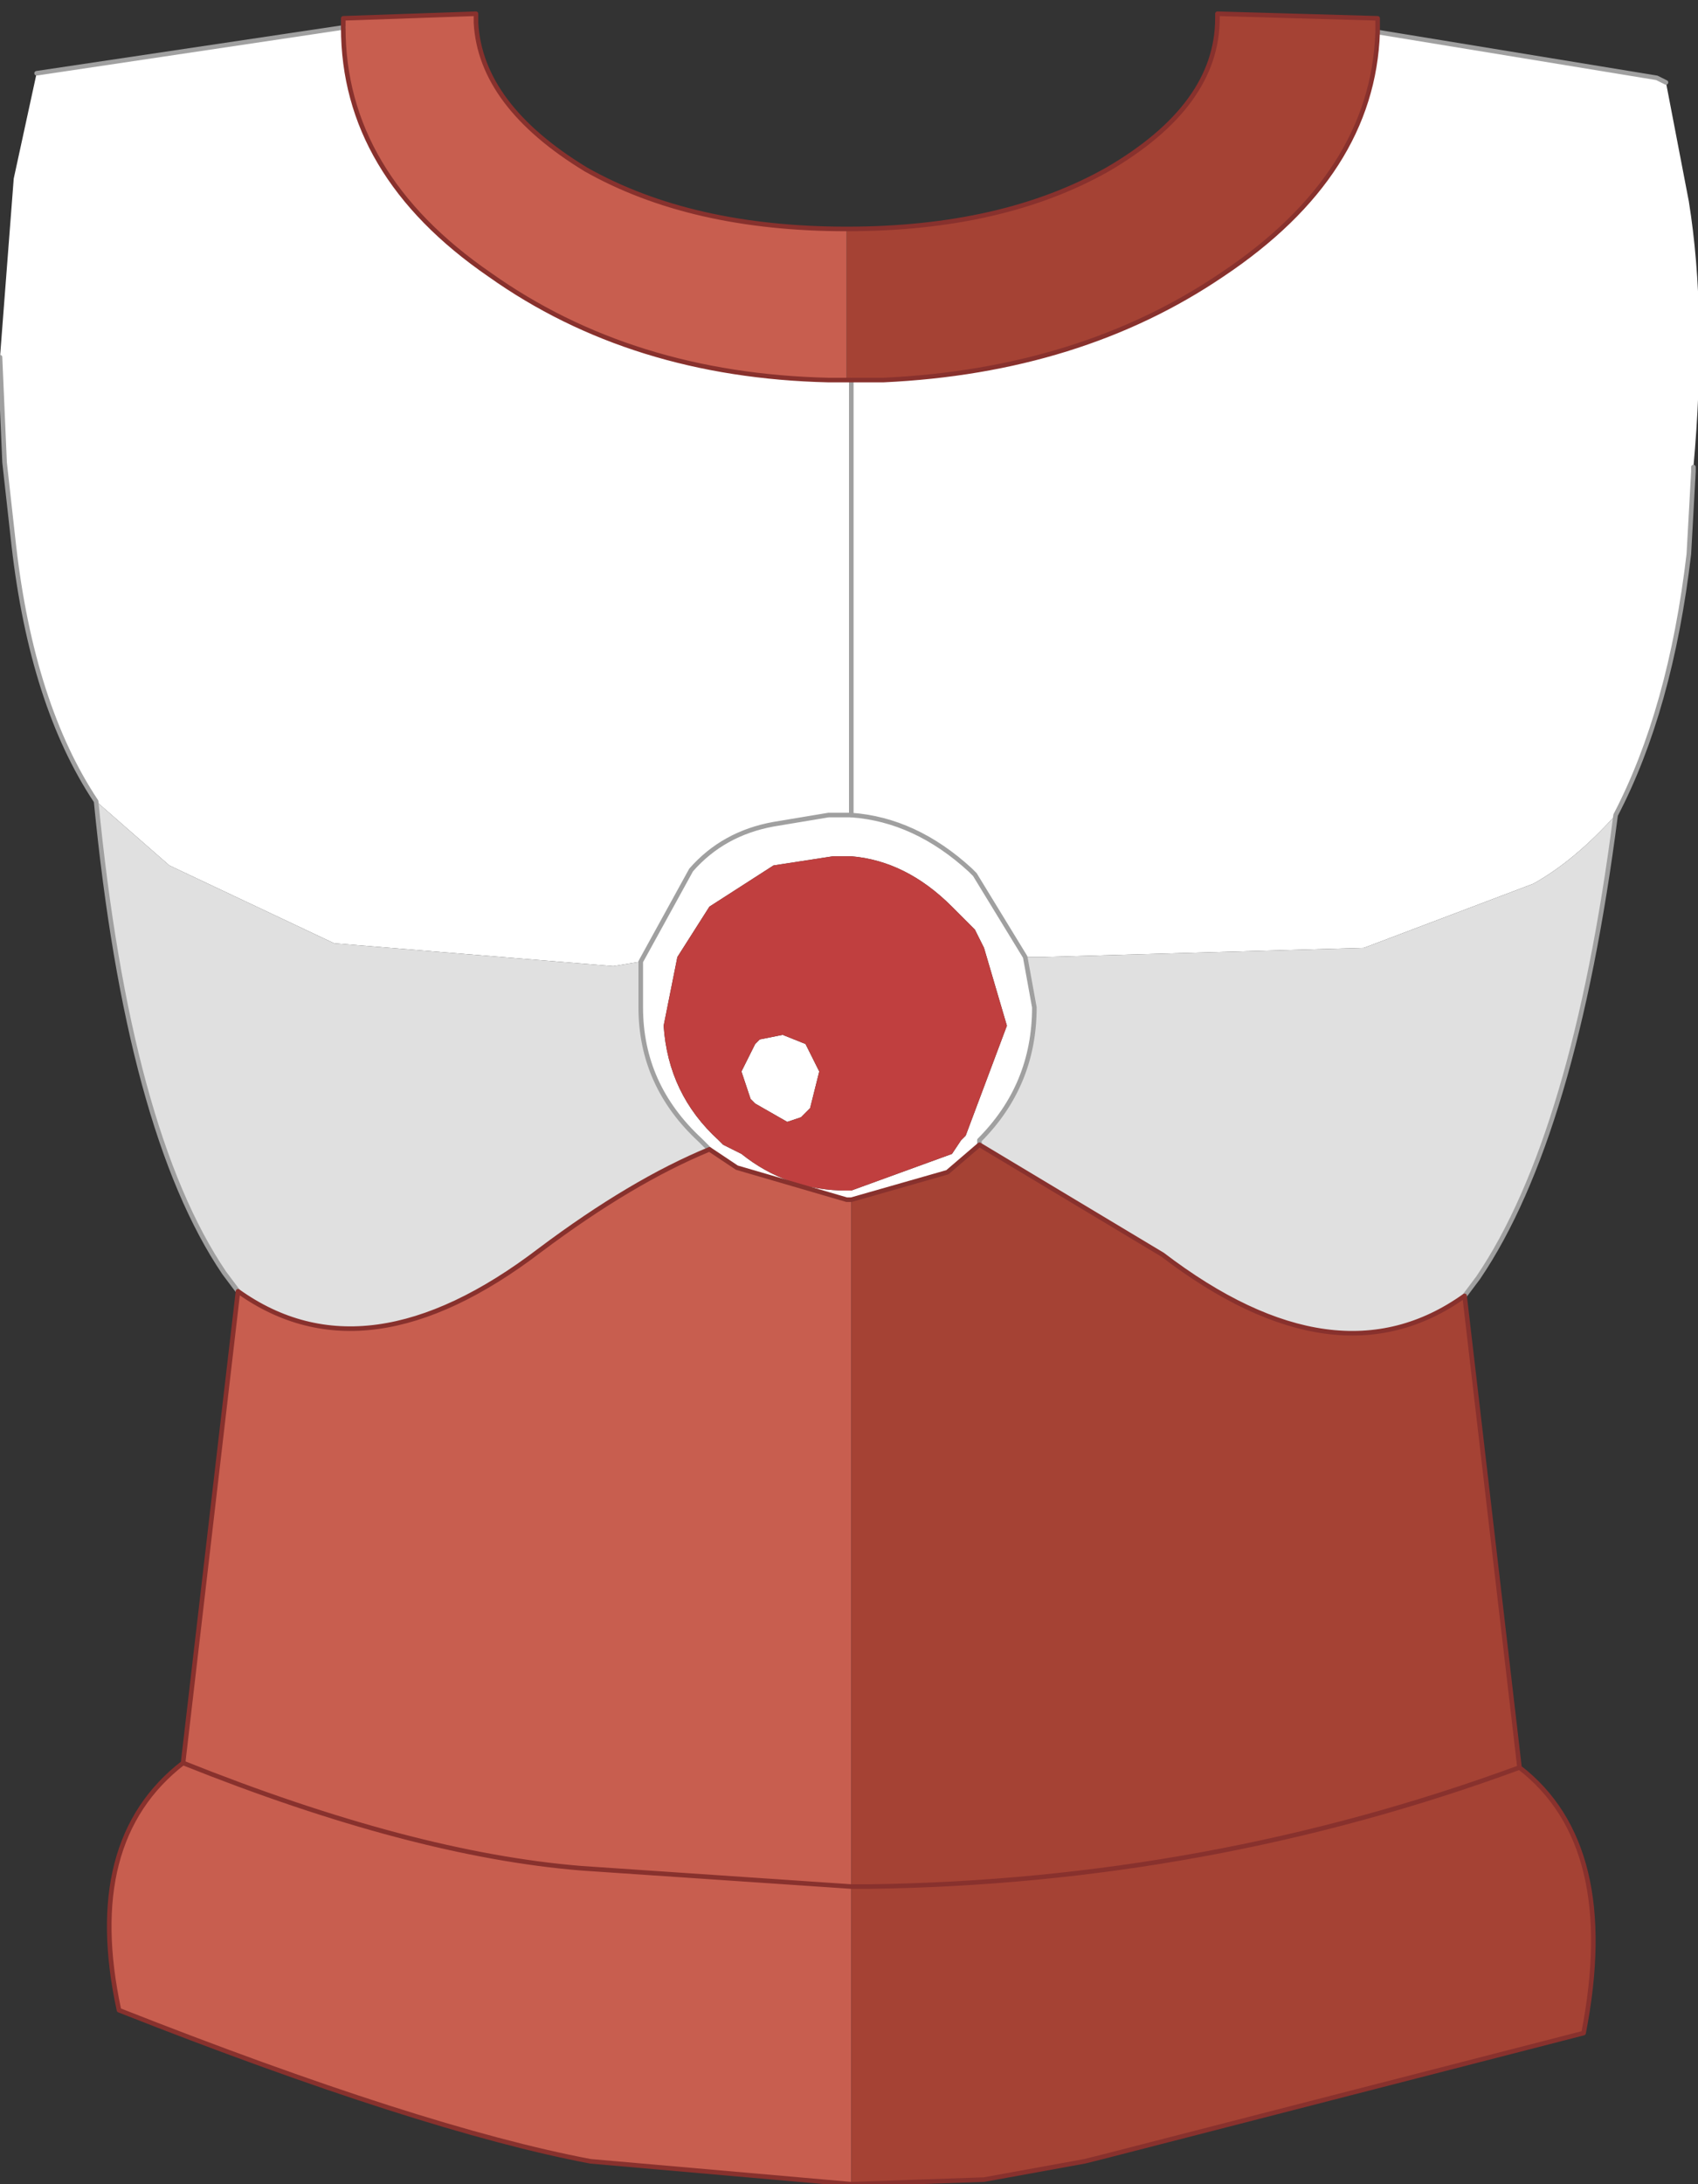 <?xml version="1.0" encoding="UTF-8" standalone="no"?>
<svg xmlns:xlink="http://www.w3.org/1999/xlink" height="23.85px" width="18.55px" xmlns="http://www.w3.org/2000/svg">
  <rect width="100%" height="100%" fill="#333333" stroke="none"/>
  <g transform="matrix(1.0, 0.0, 0.0, 1.0, 9.3, 9.6)">
    <path d="M5.75 -9.25 L8.8 -8.75 8.9 -8.7 9.15 -7.4 Q9.35 -6.15 9.2 -4.5 L9.2 -4.45 9.15 -3.55 Q8.95 -1.85 8.35 -0.7 7.9 -0.2 7.45 0.05 L5.6 0.75 2.1 0.85 1.9 0.85 1.35 -0.05 1.3 -0.1 Q0.7 -0.65 0.0 -0.7 0.7 -0.65 1.3 -0.1 L1.35 -0.05 1.9 0.85 2.0 1.4 Q2.0 2.25 1.4 2.85 L1.4 2.9 1.05 3.2 0.0 3.5 -0.05 3.5 -1.25 3.15 -1.55 2.95 -1.65 2.85 Q-2.3 2.25 -2.3 1.4 L-2.3 0.9 -2.6 0.95 -5.65 0.7 -7.45 -0.15 -8.25 -0.85 Q-8.95 -1.9 -9.15 -3.65 L-9.25 -4.55 -9.3 -5.7 -9.15 -7.65 -8.9 -8.8 -5.55 -9.3 Q-5.55 -7.7 -3.95 -6.6 -2.4 -5.5 -0.25 -5.45 L-0.05 -5.45 0.0 -5.45 0.15 -5.45 0.35 -5.45 Q2.5 -5.55 4.05 -6.6 5.7 -7.7 5.75 -9.25 M0.0 -0.7 L0.0 -5.45 0.0 -0.7 -0.25 -0.7 -0.85 -0.6 Q-1.4 -0.5 -1.75 -0.1 L-2.3 0.9 -1.75 -0.1 Q-1.4 -0.5 -0.85 -0.6 L-0.25 -0.7 0.0 -0.7 M-0.2 -0.25 L-0.85 -0.15 -1.55 0.3 -1.9 0.85 -2.05 1.6 Q-2.0 2.35 -1.45 2.85 L-1.4 2.9 -1.2 3.0 Q-0.7 3.4 -0.05 3.4 L0.0 3.4 1.1 3.0 1.2 2.85 1.25 2.8 1.7 1.6 1.45 0.75 1.35 0.55 1.1 0.3 Q0.6 -0.2 0.0 -0.25 L-0.2 -0.25 M-0.35 2.1 L-0.45 2.5 -0.55 2.6 -0.7 2.65 -1.05 2.45 -1.1 2.4 -1.2 2.1 -1.05 1.8 -1.0 1.75 -0.75 1.7 -0.5 1.8 -0.35 2.1" fill="#ffffff" fill-rule="evenodd" stroke="none"/>
    <path d="M8.35 -0.7 Q7.9 2.8 6.85 4.35 L6.7 4.55 Q5.3 5.55 3.4 4.1 L1.4 2.9 1.4 2.85 Q2.0 2.25 2.0 1.4 L1.9 0.85 2.1 0.85 5.6 0.75 7.45 0.05 Q7.9 -0.2 8.35 -0.7 M-6.7 4.5 L-6.85 4.3 Q-7.9 2.75 -8.25 -0.85 L-7.45 -0.15 -5.65 0.7 -2.6 0.95 -2.3 0.9 -2.3 1.4 Q-2.3 2.25 -1.65 2.85 L-1.55 2.95 Q-2.4 3.3 -3.4 4.05 -5.3 5.5 -6.7 4.5" fill="#e0e0e0" fill-rule="evenodd" stroke="none"/>
    <path d="M-0.2 -0.25 L0.0 -0.25 Q0.6 -0.2 1.1 0.3 L1.35 0.55 1.45 0.75 1.7 1.6 1.25 2.8 1.2 2.85 1.1 3.0 0.0 3.4 -0.05 3.4 Q-0.7 3.4 -1.2 3.0 L-1.4 2.9 -1.45 2.85 Q-2.0 2.35 -2.05 1.6 L-1.9 0.85 -1.55 0.3 -0.85 -0.15 -0.2 -0.25 M-0.35 2.1 L-0.5 1.8 -0.75 1.7 -1.0 1.75 -1.05 1.8 -1.2 2.1 -1.1 2.4 -1.05 2.45 -0.7 2.65 -0.55 2.6 -0.45 2.5 -0.35 2.1" fill="#c03f3f" fill-rule="evenodd" stroke="none"/>
    <path d="M0.0 14.25 L-2.85 14.0 Q-4.7 13.65 -8.0 12.35 -8.4 10.5 -7.3 9.65 L-6.7 4.5 Q-5.3 5.5 -3.4 4.05 -2.4 3.3 -1.55 2.95 L-1.25 3.15 -0.05 3.5 0.0 3.5 0.0 11.0 -2.95 10.8 Q-4.8 10.65 -7.3 9.65 -4.8 10.65 -2.95 10.8 L0.0 11.0 0.0 14.25 M-5.55 -9.3 L-5.55 -9.4 -4.1 -9.45 -4.1 -9.35 Q-4.05 -8.45 -2.9 -7.75 -1.75 -7.1 -0.05 -7.1 L-0.05 -5.45 -0.25 -5.45 Q-2.4 -5.5 -3.95 -6.6 -5.55 -7.7 -5.55 -9.3" fill="#c85e4f" fill-rule="evenodd" stroke="none"/>
    <path d="M-0.05 -7.1 Q1.65 -7.1 2.8 -7.75 4.0 -8.45 4.0 -9.4 L4.0 -9.45 5.75 -9.4 5.75 -9.25 Q5.7 -7.7 4.05 -6.6 2.5 -5.55 0.35 -5.45 L0.15 -5.45 0.0 -5.45 -0.05 -5.45 -0.05 -7.1 M6.7 4.55 L7.3 9.7 Q8.4 10.55 8.0 12.6 L2.75 13.95 2.55 14.0 1.45 14.2 0.0 14.25 0.0 11.0 0.2 11.0 Q3.9 10.95 7.3 9.7 3.9 10.95 0.2 11.0 L0.0 11.0 0.0 3.5 1.05 3.2 1.4 2.9 3.4 4.1 Q5.3 5.55 6.7 4.55" fill="#a54234" fill-rule="evenodd" stroke="none"/>
    <path d="M5.75 -9.25 L8.8 -8.75 8.9 -8.7 M9.2 -4.5 L9.2 -4.45 9.15 -3.55 Q8.95 -1.85 8.35 -0.7 7.9 2.8 6.85 4.35 L6.7 4.55 M-6.7 4.5 L-6.85 4.3 Q-7.9 2.75 -8.25 -0.85 -8.95 -1.9 -9.15 -3.65 L-9.25 -4.55 -9.3 -5.7 M-8.9 -8.8 L-5.55 -9.3 M0.0 -5.45 L0.0 -0.7" fill="none" stroke="#a0a0a0" stroke-linecap="round" stroke-linejoin="round" stroke-width="0.05"/>
    <path d="M0.0 -0.7 Q0.7 -0.65 1.3 -0.1 L1.35 -0.05 1.9 0.85 2.0 1.4 Q2.0 2.25 1.4 2.85 L1.4 2.9 M-2.3 0.9 L-1.75 -0.1 Q-1.4 -0.5 -0.85 -0.6 L-0.25 -0.7 0.0 -0.7 M-1.55 2.95 L-1.65 2.85 Q-2.3 2.25 -2.3 1.4 L-2.3 0.9" fill="none" stroke="#a0a0a0" stroke-linecap="round" stroke-linejoin="round" stroke-width="0.05"/>
    <path d="M-0.05 -7.1 Q1.65 -7.1 2.8 -7.75 4.0 -8.45 4.0 -9.4 L4.0 -9.45 5.75 -9.4 5.75 -9.25 Q5.7 -7.7 4.05 -6.6 2.5 -5.55 0.35 -5.45 L0.15 -5.45 0.0 -5.45 -0.05 -5.45 -0.25 -5.45 Q-2.4 -5.5 -3.95 -6.6 -5.55 -7.7 -5.55 -9.3 L-5.55 -9.4 -4.1 -9.45 -4.1 -9.35 Q-4.05 -8.45 -2.9 -7.75 -1.75 -7.1 -0.05 -7.1 M6.7 4.55 L7.3 9.7 Q8.4 10.55 8.0 12.6 L2.75 13.95 2.55 14.0 1.45 14.2 0.0 14.25 -2.85 14.0 Q-4.7 13.65 -8.0 12.35 -8.4 10.5 -7.3 9.65 L-6.7 4.5 Q-5.3 5.5 -3.4 4.05 -2.4 3.3 -1.55 2.95 L-1.25 3.15 -0.05 3.5 0.0 3.5 1.05 3.2 1.4 2.9 3.4 4.1 Q5.3 5.55 6.7 4.55 M0.0 11.0 L-2.95 10.8 Q-4.8 10.65 -7.3 9.65 M0.0 11.0 L0.2 11.0 Q3.9 10.95 7.3 9.7" fill="none" stroke="#88312d" stroke-linecap="round" stroke-linejoin="round" stroke-width="0.05"/>
  </g>
</svg>
